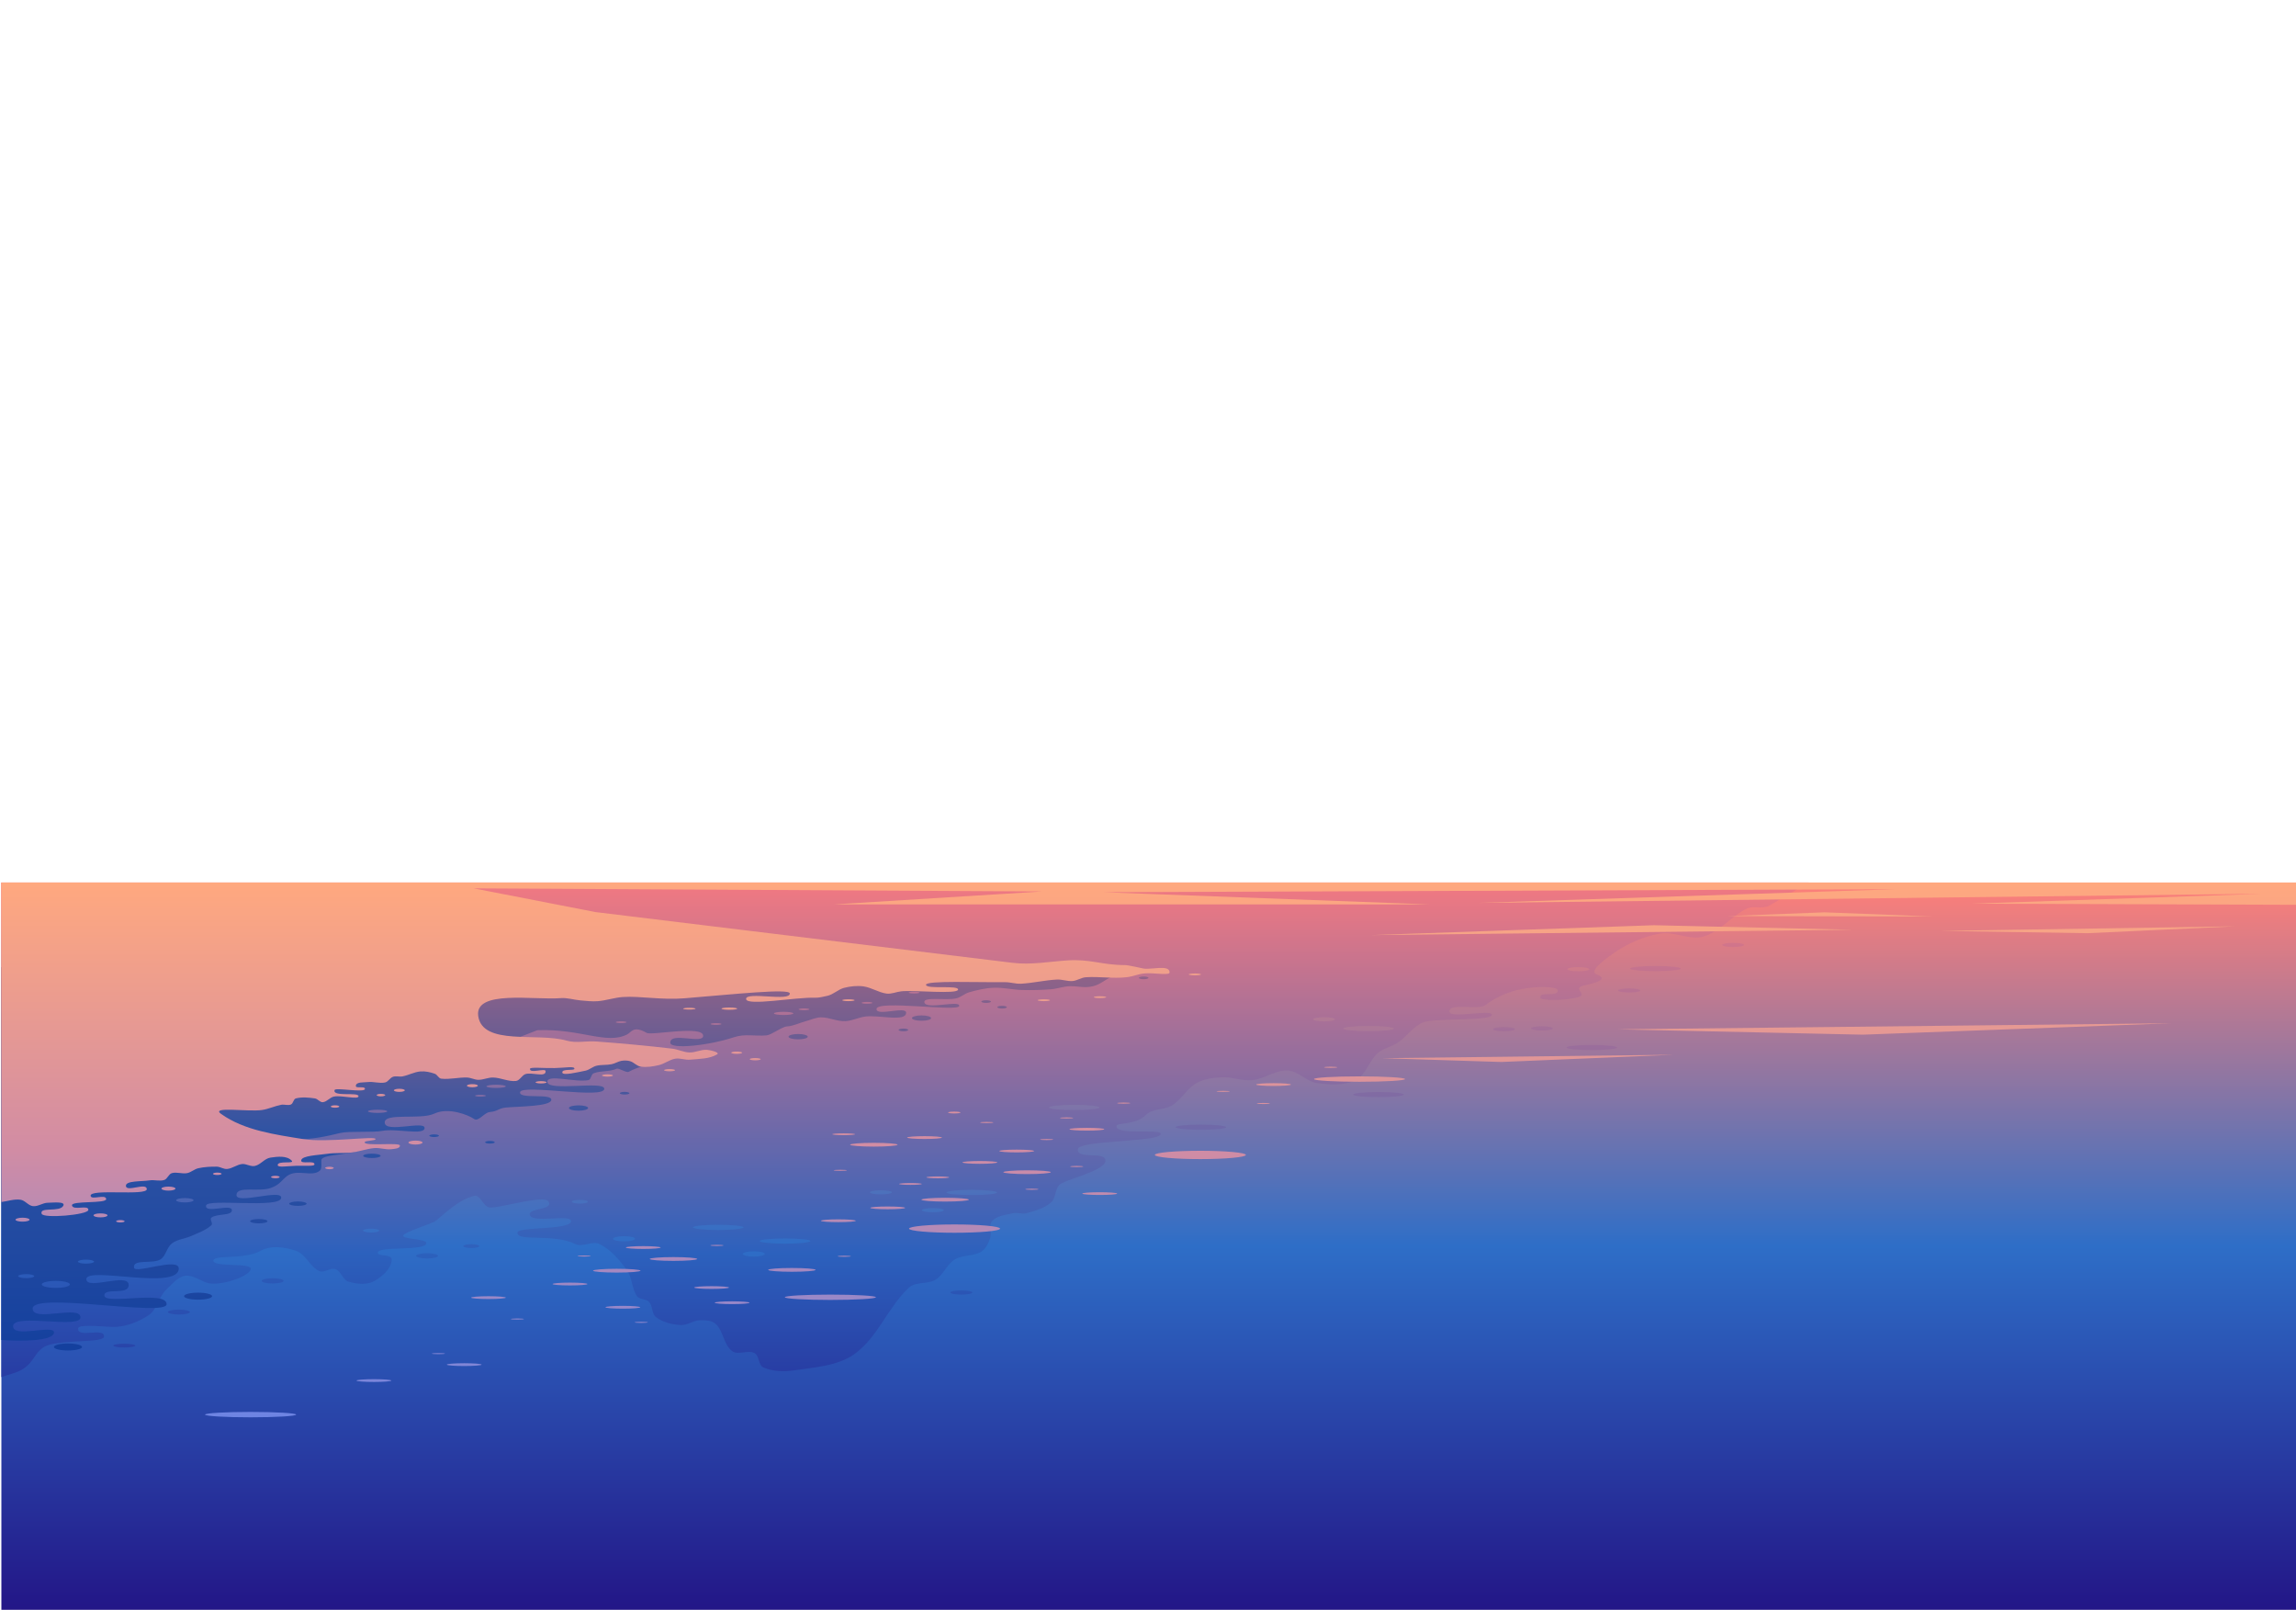 <?xml version="1.0" encoding="UTF-8"?>
<svg id="Layer_2" data-name="Layer 2" xmlns="http://www.w3.org/2000/svg" xmlns:xlink="http://www.w3.org/1999/xlink" viewBox="0 0 4202.52 2946.51">
  <defs>
    <style>
      .cls-1 {
        fill: url(#linear-gradient-4);
      }

      .cls-1, .cls-2, .cls-3 {
        fill-rule: evenodd;
      }

      .cls-2 {
        fill: url(#linear-gradient-2);
      }

      .cls-4 {
        fill: none;
      }

      .cls-5 {
        fill: url(#linear-gradient);
      }

      .cls-3 {
        fill: url(#linear-gradient-3);
      }
    </style>
    <linearGradient id="linear-gradient" x1="2102.52" y1="2946.51" x2="2102.52" y2="1615.32" gradientUnits="userSpaceOnUse">
      <stop offset="0" stop-color="#231687"/>
      <stop offset=".5" stop-color="#2e6ec7"/>
      <stop offset="1" stop-color="#ff7f78"/>
    </linearGradient>
    <linearGradient id="linear-gradient-2" x1="1656.59" y1="2520.52" x2="1656.59" y2="1615.32" gradientUnits="userSpaceOnUse">
      <stop offset="0" stop-color="#283ca3"/>
      <stop offset=".25" stop-color="#2c61bd"/>
      <stop offset="1" stop-color="#f27981"/>
    </linearGradient>
    <linearGradient id="linear-gradient-3" x1="1052.31" y1="2471.8" x2="1052.31" y2="1762.53" gradientUnits="userSpaceOnUse">
      <stop offset="0" stop-color="#14409e"/>
      <stop offset=".56" stop-color="#2e53a4"/>
      <stop offset="1" stop-color="#996485"/>
    </linearGradient>
    <linearGradient id="linear-gradient-4" x1="2102.52" y1="2594.13" x2="2102.52" y2="1615.32" gradientUnits="userSpaceOnUse">
      <stop offset="0" stop-color="#6d84e3"/>
      <stop offset=".5" stop-color="#d18ca4"/>
      <stop offset="1" stop-color="#ffa87f"/>
    </linearGradient>
  </defs>
  <g id="Layer_1-2" data-name="Layer 1">
    <g id="LAKE_Group_" data-name="LAKE &amp;lt;Group&amp;gt;">
      <rect class="cls-5" x="2.52" y="1615.32" width="4200" height="1331.19"/>
      <path class="cls-2" d="m3310.65,1615.32H2.52v905.2c13.65-5.25,29.3-7.46,41.06-15.86,19.95-14.07,18.8-27.3,36.54-38.95,22.89-15.12,108.68-6.72,110.14-19,2.31-18.38-50.19,3.89-47.14-15.75,1.36-8.5,55.97-1.36,69.19-2.31,21.42-1.47,41.27-9.56,59.11-21,16.59-10.71,19.01-34.34,33.28-47.67,11.76-10.82,23.62-26.77,39.9-24.99,15.54,1.68,28.03,13.44,41.58,14.39,27.3,1.99,71.72-14.7,72.87-26.88,1.05-11.66-68.04-2.94-68.46-14.8-.31-11.97,55.86-1.37,86.41-18.27,18.8-10.5,44.52-7.04,64.78,0,18.06,6.19,25.31,28.98,42.63,37.06,8.93,4.1,20.27-6.93,29.61-3.57,10.6,3.89,13.23,19.74,24.05,22.99,15.43,4.41,34.65,6.41,48.19-1.78,14.07-8.61,29.4-21.21,30.66-37.69.94-12.08-24.36-5.98-25.41-13.23-1.99-13.44,90.93-2.31,88.72-18.38-1.05-7.66-45.26-6.61-42.21-13.55,3.05-6.82,53.34-21.73,59.33-26.56,21.63-17.64,42.94-38.95,70.45-45.88,11.44-2.94,16.06,18.9,27.72,21.1,15.33,2.94,100.38-24.15,108.47-10.81,9.56,15.75-34.65,11.76-34.33,23.2.42,18.8,77.59-1.89,75.49,13.34-2.31,15.85-96.07,9.56-97.86,19.85-3.15,18.06,66.05,1.47,105.63,21.52,13.23,6.62,31.4-6.61,44.52,0,20.79,10.5,36.64,29.09,49.98,47.67,10.08,13.97,8.72,33.5,18.48,47.67,4.62,6.51,16.91,4.62,22.26,10.61,7.03,7.77,4.41,21.94,13.02,28.14,12.28,9.14,28.87,13.13,44.41,14.17,12.07.84,23.1-8.5,35.18-8.82,10.18-.31,22.47.21,29.61,7.04,14.07,13.44,14.07,37.7,29.72,49.46,10.6,7.98,28.77-2.73,40.74,3.47,9.45,4.93,6.82,22.15,16.59,26.46,16.91,7.45,37.17,8.08,55.55,5.35,38.11-5.67,80.43-7.98,111.19-30.03,43.15-31.08,61.01-85.99,99.96-121.8,12.18-11.03,34.02-5.46,48.19-14.07,14.7-9.03,20.48-28.03,35.18-37.07,14.18-8.72,33.92-5.56,48.2-14.07,8.71-5.25,13.33-15.54,16.59-24.78,3.68-10.08-3.68-23.73,3.78-31.71,9.14-9.98,25.41-11.13,38.85-14.17,7.88-1.68,16.38,2.2,24.05,0,15.65-4.41,32.45-8.92,44.52-19.43,9.03-7.77,7.35-22.57,14.8-31.71,8.4-10.18,83.37-25.62,84.95-44.2,1.68-19.64-51.45-1.68-50.5-21.53.94-17.43,152.67-12.7,151.93-28.45-.53-9.87-82.01,3.36-80.96-13.97.53-7.45,34.23-.95,53.87-20.68,11.97-11.97,33.81-8.61,48.09-17.64,17.22-10.81,26.88-30.66,44.52-40.64,13.65-7.66,30.45-9.77,46.31-10.5,18.58-1.05,37.06,7.14,55.54,5.25,22.37-2.31,42.32-18.69,64.79-17.64,19.64.84,34.33,20.16,53.76,22.89,23.21,3.36,49.46,5.04,70.35-5.25,19.53-9.66,24.68-35.18,40.74-49.46,10.29-9.13,25.62-11.55,37.06-19.32,16.38-11.13,27.72-29.61,46.31-37.07,19.42-7.87,124.74-1.89,125.79-13.75,1.05-10.82-76.86,7.24-77.8-5.57-1.26-18.17,52.5-1.36,66.99-12.92,11.45-9.24,34.23-21.94,60.58-27.72,33.08-7.14,69.3-5.57,70.46.94,2.31,14.28-35.59.63-31.5,14.49,1.37,4.83,49.67,5.46,72.03-2.62,12.07-4.31-12.5-15.02,6.09-19.95,9.66-2.62,52.81-10.08,24.78-20.58-16.49-6.19,20.48-31.71,34.44-41.16,24.15-16.38,52.39-28.45,81.48-33.6,26.25-4.52,54.18,12.7,79.69,5.35,30.66-8.82,50.93-37.69,79.59-51.24,12.28-5.78,29.08,1.57,40.74-5.25l72.24-42.31Zm-887.04,246.43c11.13,0,20.06,1.78,20.06,3.89s-8.93,3.78-20.06,3.78-20.16-1.68-20.16-3.78,9.03-3.89,20.16-3.89h0Zm465.26-91.66c11.13,0,20.16,1.78,20.16,3.88s-9.03,3.78-20.16,3.78-20.06-1.68-20.06-3.78,9.03-3.88,20.06-3.88h0Zm-383.78,107.73c25.52,0,46.31,2.1,46.31,4.73s-20.79,4.83-46.31,4.83-46.3-2.2-46.3-4.83,20.79-4.73,46.3-4.73h0Zm408.34,34.65c25.62,0,46.31,2.21,46.31,4.83s-20.68,4.72-46.31,4.72-46.2-2.1-46.2-4.72,20.68-4.83,46.2-4.83h0Zm-390.28,86.21c25.51,0,46.3,2.1,46.3,4.72s-20.79,4.72-46.3,4.72-46.31-2.1-46.31-4.72,20.79-4.72,46.31-4.72h0Zm299.04-120.22c11.13,0,20.16,1.68,20.16,3.88s-9.03,3.78-20.16,3.78-20.06-1.68-20.06-3.78c0-2.2,9.03-3.88,20.06-3.88h0Zm208.01-110.46c25.51,0,46.2,2.21,46.2,4.83s-20.68,4.73-46.2,4.73-46.31-2.1-46.31-4.73,20.68-4.83,46.31-4.83h0Zm142.06-42.31c11.13,0,20.16,1.68,20.16,3.78s-9.03,3.88-20.16,3.88-20.16-1.79-20.16-3.88,9.03-3.78,20.16-3.78h0Zm-974.19,332.64c25.62,0,46.31,2.21,46.31,4.83s-20.69,4.73-46.31,4.73-46.2-2.1-46.2-4.73,20.69-4.83,46.2-4.83h0Zm-438.48,303.56c11.13,0,20.16,1.68,20.16,3.78s-9.03,3.89-20.16,3.89-20.16-1.78-20.16-3.89,9.03-3.78,20.16-3.78h0Zm993.19-482.06c11.13,0,20.16,1.78,20.16,3.89s-9.03,3.78-20.16,3.78-20.16-1.68-20.16-3.78,9.03-3.89,20.16-3.89h0Zm229.22-70.77c11.13,0,20.16,1.68,20.16,3.78s-9.03,3.78-20.16,3.78-20.16-1.68-20.16-3.78,9.03-3.78,20.16-3.78h0Zm-2302.65,439.74c8.09,0,14.7,1.58,14.7,3.47,0,2-6.61,3.57-14.7,3.57s-14.7-1.57-14.7-3.57c0-1.89,6.61-3.47,14.7-3.47h0Zm1286.78-226.59c25.62,0,46.31,2.2,46.31,4.83s-20.69,4.72-46.31,4.72-46.31-2.1-46.31-4.72,20.79-4.83,46.31-4.83h0Zm-353.75,156.35c11.13,0,20.16,1.68,20.16,3.78s-9.03,3.78-20.16,3.78-20.16-1.68-20.16-3.78,9.03-3.78,20.16-3.78h0Zm95.13,32.65c11.13,0,20.16,1.68,20.16,3.78s-9.03,3.78-20.16,3.78-20.16-1.68-20.16-3.78,9.03-3.78,20.16-3.78h0Zm-327.81,79.17c11.13,0,20.16,2.1,20.16,4.72s-9.03,4.83-20.16,4.83-20.16-2.2-20.16-4.83,9.03-4.72,20.16-4.72h0Zm398.89-112.56c25.62,0,46.31,2.1,46.31,4.83s-20.69,4.73-46.31,4.73-46.2-2.1-46.2-4.73,20.68-4.83,46.2-4.83h0Zm-341.67,88.93c25.52,0,46.31,2.1,46.31,4.73s-20.79,4.83-46.31,4.83-46.3-2.2-46.3-4.83,20.68-4.73,46.3-4.73h0Zm-122.22-24.99c25.52,0,46.2,2.1,46.2,4.72s-20.69,4.83-46.2,4.83-46.3-2.2-46.3-4.83,20.69-4.72,46.3-4.72h0Zm-172.51,20.79c11.13,0,20.16,2.1,20.16,4.83s-9.03,4.72-20.16,4.72-20.16-2.1-20.16-4.72,9.03-4.83,20.16-4.83h0Zm-80.85-66.47c8.09,0,14.7,1.47,14.7,3.47,0,1.89-6.62,3.47-14.7,3.47s-14.7-1.57-14.7-3.47c0-1.99,6.62-3.47,14.7-3.47h0Zm-562.27,143.54c11.13,0,20.06,2.2,20.06,4.83s-8.93,4.73-20.06,4.73-20.16-2.1-20.16-4.73,9.03-4.83,20.16-4.83h0Zm-171.57,57.33c11.13,0,20.16,1.99,20.16,4.51s-9.03,4.52-20.16,4.52-20.16-2-20.16-4.52,9.03-4.51,20.16-4.51h0Zm-100.07,62.48c11.13,0,20.16,1.57,20.16,3.46,0,2-9.03,3.47-20.16,3.47s-20.06-1.47-20.06-3.47c0-1.89,8.93-3.46,20.06-3.46h0Zm554.3-165.59c11.13,0,20.16,2.1,20.16,4.72s-9.03,4.83-20.16,4.83-20.16-2.2-20.16-4.83,9.03-4.72,20.16-4.72h0Zm80.95-16.59c8.09,0,14.7,1.58,14.7,3.57,0,1.89-6.61,3.47-14.7,3.47s-14.7-1.57-14.7-3.47c0-1.99,6.61-3.57,14.7-3.57h0Z"/>
      <path class="cls-3" d="m671.16,2099.9c-21.95,15.33-81.06,11.44-82.85,23.1-.63,4.51,1.36,15.75-2.52,19.32-14.28,13.02-41.58-3.47-59.95,9.87-10.18,7.46-13.12,16.17-30.55,22.26-22.05,7.66-61.53-4.31-62.48,12.5-1.15,18.48,83.48-11.76,81.9,5.57-1.89,19.95-135.14.74-137.55,13.86-2.84,15.75,46.41-3.78,47.25,8.3.84,11.24-26.78,5.98-37.49,13.97-3.68,2.73,3.36,10.71,0,13.86-10.08,9.24-23.73,13.76-36.12,19.42-11.76,5.46-25.83,6.09-36.12,13.86-9.56,7.25-10.81,22.78-20.79,29.19-14.39,9.14-51.35-1.47-48.61,15.33,1.78,11.86,81.9-19.74,81.9,1.37-.1,40.95-168.94-4.41-169.15,19.42-.11,21.42,78.22-13.13,77.49,11.13-.52,19.64-45.99,3.36-44.41,19.42,1.57,16.8,113.3-10.71,113.82,15.33.53,23.94-245.28-22.89-245.17,8.09,0,25.93,87.99-7.77,87.46,16.38-.42,21-121.06-7.66-123.27,15.23-2.2,23.62,76.23-3.57,74.86,12.49-1.47,16.17-64.68,15.96-96.28,13.44v-682.39c568.68-.42,1137.57-16.17,1705.93-1.26l355.53,9.34c-39.9,8.19-42.1,21.42-63.42,26.78-15.33,3.89-26.25-.21-42,0-11.76.21-23.1,4.62-34.76,5.56-17.53,1.37-35.18,1.89-52.81,1.37-17.64-.42-35.18-4.93-52.71-4.09-15.12.63-30.03,4.2-44.52,8.3-8.3,2.41-15.12,9.24-23.62,11.13-19.11,4.2-59.64-3.46-58.27,6.93,1.78,14.91,65.31-4.62,63.84,6.93-1.47,11.23-150.88-11.45-151.41,5.56-.42,14.18,54.39-5.98,54.18,6.93-.21,17.33-50.19,3.57-74.97,6.93-12.5,1.79-23.52,7.67-36.12,8.4-15.01.74-29.5-6.93-44.41-6.93-9.55,0-18.59,4.41-27.82,6.93-11.65,3.04-22.78,8.92-34.76,9.66-9.45.63-28.03,15.54-37.48,16.38-21.74,1.89-39.06-3.47-59.74,3.47-45.78,15.22-115.92,22.47-116.34,10.08-.63-20.79,60.27,3.36,60.16-12.81-.21-19.63-94.29-.21-103.22-5.25-24.57-14.07-27.82-1.36-35.81,2.73-37.48,19.32-84.94-10.81-164.53-7.67l-69.3,26.99,85.26,3.25,238.56,14.28c-15.86,13.02-37.8,9.45-58.07,19.11-10.29,4.93-19.22,6.83-29.09,12.5-4.41,2.42-18.06-7.66-22.57-5.57-12.81,5.99-28.56,3.05-41.68,8.3-4.94,1.99-4.52,11.55-9.77,12.5-24.57,4.52-74.44-11.34-74.97,2.83-.73,18.69,102.16-1.99,104.16,12.5,2.94,20.68-152.36-9.03-154.14,6.93-1.58,13.33,59.32.94,57.22,14.28-1.89,11.76-60.38,11.55-82.32,13.55-14.39,1.26-15.64,7.14-30.14,8.29-10.6.84-20.58,18.58-29.19,12.49-9.35-6.61-46.31-21.94-72.56-9.55-25.41,11.97-91.77-2.42-90.72,16.59,1.05,19.32,72.66-3.99,72.98,9.45.31,14.7-52.29.31-77.81,5.56-15.85,3.26-60.69,0-76.34,3.78-26.35,6.51-53.55,12.28-80.64,11.13-47.25-2.1-93.14-24.25-140.28-20.79-73.6,5.25-146.47,16.69-219.34,29.3l291.69-7.77,196.77,14.39Zm208.21-96.08c5.57,0,9.98.74,9.98,1.68s-4.41,1.68-9.98,1.68-9.87-.73-9.87-1.68,4.41-1.68,9.87-1.68h0Zm793.7-188.68c5.46,0,9.97.74,9.97,1.68,0,.84-4.51,1.57-9.97,1.57s-9.87-.73-9.87-1.57c0-.94,4.41-1.68,9.87-1.68h0Zm-201.39,30.56c5.46,0,9.87.73,9.87,1.68,0,.84-4.41,1.58-9.87,1.58s-9.87-.73-9.87-1.58c0-.95,4.41-1.68,9.87-1.68h0Zm115.29-11.86c5.46,0,9.87.73,9.87,1.68s-4.41,1.68-9.87,1.68-9.87-.73-9.87-1.68,4.41-1.68,9.87-1.68h0Zm-450.03,35.49c5.46,0,9.87.74,9.87,1.57,0,.94-4.41,1.68-9.87,1.68s-9.87-.74-9.87-1.68c0-.84,4.41-1.57,9.87-1.57h0Zm173.67,3.26c5.46,0,9.87.73,9.87,1.68s-4.41,1.68-9.87,1.68-9.98-.74-9.98-1.68,4.41-1.68,9.98-1.68h0Zm123.69-20.69c9.77,0,17.74,1.36,17.74,2.94,0,1.68-7.98,2.94-17.74,2.94s-17.74-1.26-17.74-2.94c0-1.58,7.98-2.94,17.74-2.94h0Zm-743.19,179.23c9.76,0,17.74,1.26,17.74,2.94,0,1.58-7.98,2.94-17.74,2.94s-17.64-1.36-17.64-2.94c0-1.68,7.88-2.94,17.64-2.94h0Zm216.93-45.78c9.76,0,17.74,1.37,17.74,2.94,0,1.68-7.98,2.94-17.74,2.94s-17.64-1.26-17.64-2.94c0-1.57,7.88-2.94,17.64-2.94h0Zm-11.34,102.9c4.83,0,8.82,1.05,8.82,2.42s-3.99,2.41-8.82,2.41-8.72-1.05-8.72-2.41,3.89-2.42,8.72-2.42h0Zm-102.06-11.97c4.83,0,8.72,1.05,8.72,2.41s-3.89,2.42-8.72,2.42-8.82-1.05-8.82-2.42,3.99-2.41,8.82-2.41h0Zm264.28-53.13c9.77,0,17.54,2.2,17.54,4.83s-7.77,4.93-17.54,4.93-17.53-2.2-17.53-4.93,7.88-4.83,17.53-4.83h0Zm84.32-24.68c4.83,0,8.82,1.16,8.82,2.42,0,1.36-3.99,2.42-8.82,2.42s-8.71-1.05-8.71-2.42c0-1.26,3.88-2.42,8.71-2.42h0Zm950.14-211.15c4.83,0,8.71,1.15,8.71,2.41,0,1.36-3.88,2.52-8.71,2.52s-8.82-1.16-8.82-2.52c0-1.26,3.99-2.41,8.82-2.41h0Zm-439.74,95.34c4.83,0,8.72,1.16,8.72,2.41,0,1.37-3.89,2.42-8.72,2.42s-8.82-1.05-8.82-2.42c0-1.26,3.89-2.41,8.82-2.41h0Zm180.49-41.68c4.94,0,8.82,1.16,8.82,2.41,0,1.37-3.89,2.52-8.82,2.52s-8.71-1.15-8.71-2.52c0-1.26,3.88-2.41,8.71-2.41h0Zm-29.09-10.18c4.83,0,8.72,1.05,8.72,2.41s-3.89,2.42-8.72,2.42-8.82-1.05-8.82-2.42,3.99-2.41,8.82-2.41h0Zm-118.34,27.72c9.66,0,17.54,2.2,17.54,4.93s-7.88,4.83-17.54,4.83-17.53-2.21-17.53-4.83,7.88-4.93,17.53-4.93h0Zm-225.85,34.02c9.77,0,17.64,2.2,17.64,4.93s-7.88,4.83-17.64,4.83-17.54-2.2-17.54-4.83,7.88-4.93,17.54-4.93h0Zm-780.15,219.03c8.82,0,15.96,1.79,15.96,3.99s-7.14,3.99-15.96,3.99-15.96-1.78-15.96-3.99,7.14-3.99,15.96-3.99h0Zm-135.45,87.47c8.82,0,15.96,1.89,15.96,4.1s-7.14,3.99-15.96,3.99-15.96-1.78-15.96-3.99,7.14-4.1,15.96-4.1h0Zm-71.51,32.13c8.82,0,15.96,1.79,15.96,3.99s-7.14,3.99-15.96,3.99-15.96-1.78-15.96-3.99,7.14-3.99,15.96-3.99h0Zm-111.09,134.82c14.18,0,25.62,2.84,25.62,6.4s-11.45,6.41-25.62,6.41-25.72-2.84-25.72-6.41,11.44-6.4,25.72-6.4h0Zm-238.24,93.03c14.18,0,25.73,2.83,25.73,6.4s-11.55,6.4-25.73,6.4-25.72-2.83-25.72-6.4,11.55-6.4,25.72-6.4h0Zm213.89-266.18c8.82,0,15.96,1.78,15.96,3.99s-7.14,3.99-15.96,3.99-15.96-1.78-15.96-3.99,7.14-3.99,15.96-3.99h0Zm-180.91,112.67c8.09,0,14.7,1.68,14.7,3.67s-6.61,3.68-14.7,3.68-14.7-1.68-14.7-3.68,6.61-3.67,14.7-3.67h0Zm-109.41,26.56c8.19,0,14.7,1.68,14.7,3.67s-6.51,3.67-14.7,3.67-14.7-1.68-14.7-3.67,6.61-3.67,14.7-3.67h0Zm54.18,12.39c14.17,0,25.72,2.84,25.72,6.41s-11.55,6.4-25.72,6.4-25.73-2.84-25.73-6.4,11.55-6.41,25.73-6.41h0Z"/>
      <path class="cls-1" d="m4202.52,1615.32H2.52v584.74c11.65-1.47,23.2-5.77,34.86-4.2,8.51,1.16,14.39,10.82,22.89,11.76,9.24,1.05,17.85-6.09,27.09-6.19,9.66-.1,33.18-2.94,28.45,5.57-6.72,12.28-44.1,1.26-39.59,14.59,3.26,9.14,84.63,1.99,85.47-6.93.94-10.39-27.93,1.78-29.93-8.4-1.68-9.03,63.63-2.73,62.58-11.76-1.15-9.66-26.88,2.62-28.45-5.57-2.84-13.97,103.22.63,102.8-12.49-.53-12.92-36.96,5.98-38.22-5.57-1.15-10.18,28.45-8.09,43.05-10.39,8.93-1.47,18.48,1.99,27.09-.74,5.88-1.89,7.88-10.71,13.86-12.5,8.93-2.63,18.69,1.68,27.82,0,7.45-1.37,13.44-7.45,20.79-9.03,11.13-2.41,22.68-3.04,34.02-2.83,6.4.21,12.39,4.93,18.8,4.2,9.45-.94,17.64-7.98,27.09-9.03,7.88-.84,15.85,5.25,23.62,3.47,10.5-2.31,17.74-13.75,28.45-15.23,12.91-1.89,29.82-3.99,38.85,5.57,6.2,6.51-26.25-.74-25.62,8.29.32,4.62,16.91,1.68,33.28,1.16,17.01-.52,33.81,1.26,34.02-2.52.52-8.51-25.83.63-24.26-7.66,1.57-8.61,31.19-9.35,47.14-11.76,15.02-2.31,30.35-.63,45.47-2.42,13.97-1.68,27.41-6.93,41.37-8.09,10.18-.84,20.47,3.15,30.55,2.1,5.78-.63,16.9-1.15,16.07-6.93-1.05-5.98-65.73,1.89-64.47-5.88.52-3.47,20.37-2.52,19.95-5.88-.73-6.19-89.04,7.14-132.61.11-51.66-8.4-107.41-15.75-150.05-45.99-20.48-14.49,50.09-3.47,74.86-7.25,11.97-1.78,23.2-7.24,35.18-9.56,5.77-1.05,12.28,1.79,17.74-.53,4.41-1.99,4.41-9.97,9.03-11.13,11.24-2.84,23.31-1.68,34.76,0,5.36.74,9.24,7.45,14.6,6.93,7.66-.73,13.12-9.14,20.79-10.39,14.6-2.52,45.05,6.4,44.52-.74-.73-7.88-48.09,1.89-43.78-11.13,1.68-5.15,55.44,5.67,55.55-2.1.11-5.78-16.9,0-16.69-5.46.31-7.77,14.49-6.09,22.26-7.03,10.29-1.16,21,2.94,31.29.74,5.77-1.26,8.93-8.51,14.49-10.4,5.56-1.89,11.76.42,17.43-.73,11.02-2.1,21.42-8.09,32.65-9.03,8.82-.74,17.95,1.26,26.35,4.2,4.73,1.57,6.93,8.4,11.76,9.03,15.75,1.79,31.5-2.62,47.25-2.1,7.14.21,13.76,4.2,20.9,4.2,9.14,0,17.95-4.51,27.09-4.2,13.96.42,27.72,7.77,41.68,6.3,7.03-.84,10.61-10.29,17.32-12.6,11.76-3.89,37.91,6.83,36.86-5.46-.63-5.99-29.61,5.35-28.56-4.2.42-3.57,23.73-.95,45.05-1.37,19.43-.31,37.06-4.09,36.23,1.37-.63,3.99-23.2-.74-22.15,6.93.73,6.09,28.45-.73,42.32-3.47,7.24-1.47,13.02-7.25,20.16-9.03,9.03-2.2,18.59-.95,27.72-2.83,6.3-1.16,11.86-5.15,18.06-6.2,5.35-.84,10.92-.84,16.06.74,6.82,1.99,12.07,8.93,19.21,9.87,11.02,1.58,22.36-.21,33.18-2.73,10.5-2.41,19.43-9.97,29.93-11.76,9.03-1.57,18.27,2.73,27.41,1.79,16.59-1.68,34.86-1.16,49.24-9.66,5.88-3.57-11.86-7.87-18.69-8.4-10.81-.73-21.21,5.25-32.02,4.83-10.61-.32-20.58-5.67-31.19-6.93-46.2-5.46-92.51-9.66-138.91-13.12-18.16-1.47-37.06,3.47-54.49-1.58-53.55-15.43-154.03,9.98-161.91-45.15-6.82-48.3,102.16-28.77,150.78-32.65,12.28-1.05,24.46,3.15,36.75,4.2,10.39.84,20.89,2.21,31.29,1.37,15.65-1.26,30.87-6.72,46.52-7.67,31.08-2,70.77,5.78,111.83,2.41,93.34-7.66,191.94-18.27,193.09-9.03,1.89,15.75-81.06-4.1-79.9,10.39,1.16,13.23,91.35-3.78,126.1-2.42,7.03.32,15.65-1.99,22.57-3.47,11.03-2.41,19.64-11.66,30.56-14.6,11.44-2.94,23.62-4.3,35.38-2.73,14.7,2,27.72,11.24,42.42,13.23,9.03,1.16,17.95-3.26,27.09-4.2,23.52-2.52,103.11,5.98,103.85-3.15.63-8.71-57.75,0-58.7-8.71-1.05-8.3,96.28-4.2,144.48-4.83,9.77-.1,19.32,3.25,29.09,2.84,22.16-1.16,43.89-6.51,66.05-7.67,9.45-.52,18.9,3.47,28.45,2.73,8.4-.63,15.86-6.3,24.26-6.93,24.78-1.68,49.77,2.73,74.34,0,15.12-1.68,22.99-7.04,38.22-7.24,17.64-.42,41.16,4.2,40.95-1.79-.42-14.7-33.39-4.31-47.88-6.93-6.83-1.26-27.09-6.2-34.02-6.3-43.36-.21-62.9-11.44-105.94-8.5-32.97,2.2-66.15,8.4-99.02,4.41l-763.88-92.93-223.23-43.47,1040.65,5.77-380.62,23.63h1089.06l-595.98-22.26,1450.26-5.56-765.45,25.09,1435.66-16.69-530.67,18.06,592.83,2.1v-40.74ZM458.64,2584.26c46.1,0,83.37,2.2,83.37,4.93s-37.27,4.93-83.37,4.93-83.37-2.2-83.37-4.93,37.38-4.93,83.37-4.93h0Zm1061.24-214.73c45.99,0,83.37,2.1,83.37,4.83s-37.38,4.93-83.37,4.93-83.37-2.21-83.37-4.93,37.27-4.83,83.37-4.83h0Zm968.52-399.42c45.99,0,83.37,2.2,83.37,4.93s-37.38,4.94-83.37,4.94-83.37-2.2-83.37-4.94,37.38-4.93,83.37-4.93h0Zm-741.3,271.01c46.1,0,83.37,3.36,83.37,7.66s-37.27,7.56-83.37,7.56-83.27-3.36-83.27-7.56,37.28-7.66,83.27-7.66h0Zm450.03-134.82c45.99,0,83.27,3.36,83.27,7.56s-37.27,7.66-83.27,7.66-83.37-3.36-83.37-7.66,37.27-7.56,83.37-7.56h0Zm866.78-175.77l-534.14,6.3,218.09,6.93,316.05-13.23Zm911.19-57.65l-1013.98,11.13,448.66,9.76,565.32-20.9Zm-3290.7,651.42c17.53,0,31.92,1.16,31.92,2.63,0,1.37-14.39,2.52-31.92,2.52s-31.92-1.15-31.92-2.52c0-1.47,14.28-2.63,31.92-2.63h0Zm165.27-29.19c17.64,0,31.92,1.16,31.92,2.63,0,1.36-14.28,2.52-31.92,2.52s-31.92-1.15-31.92-2.52c0-1.47,14.28-2.63,31.92-2.63h0Zm-47.15-18.48c6.61,0,12.07.42,12.07.94s-5.46.95-12.07.95-12.18-.42-12.18-.95,5.46-.94,12.18-.94h0Zm144.38-63.42c6.72,0,12.18.52,12.18,1.05s-5.46.94-12.18.94-12.07-.42-12.07-.94,5.46-1.05,12.07-1.05h0Zm365.4-134.72c6.72,0,12.07.42,12.07.94,0,.63-5.36,1.05-12.07,1.05s-12.18-.42-12.18-1.05c0-.52,5.46-.94,12.18-.94h0Zm-243.08,19.43c6.61,0,12.08.52,12.08,1.05s-5.46.94-12.08.94-12.18-.42-12.18-.94,5.46-1.05,12.18-1.05h0Zm-175.14,74.55c17.53,0,31.81,1.16,31.81,2.63,0,1.36-14.28,2.52-31.81,2.52s-31.92-1.16-31.92-2.52c0-1.47,14.28-2.63,31.92-2.63h0Zm283.29-91.67c17.64,0,31.92,1.16,31.92,2.52,0,1.47-14.28,2.63-31.92,2.63s-31.92-1.16-31.92-2.63c0-1.36,14.28-2.52,31.92-2.52h0Zm55.34,20.06c23.94,0,43.36,1.57,43.36,3.47s-19.43,3.47-43.36,3.47-43.47-1.57-43.47-3.47,19.43-3.47,43.47-3.47h0Zm-103.85,21.42c24.05,0,43.47,1.58,43.47,3.46s-19.43,3.47-43.47,3.47-43.36-1.57-43.36-3.47,19.43-3.46,43.36-3.46h0Zm-85.57,25.3c17.53,0,31.92,1.16,31.92,2.63,0,1.37-14.38,2.52-31.92,2.52s-31.92-1.15-31.92-2.52c0-1.47,14.28-2.63,31.92-2.63h0Zm130.41,71.82c6.72,0,12.18.42,12.18.94s-5.46.95-12.18.95-12.18-.42-12.18-.95,5.46-.94,12.18-.94h0Zm-33.7-29.29c17.53,0,31.92,1.16,31.92,2.63,0,1.36-14.39,2.52-31.92,2.52s-31.92-1.16-31.92-2.52c0-1.47,14.28-2.63,31.92-2.63h0Zm200.02-8.3c17.53,0,31.92,1.16,31.92,2.52,0,1.47-14.38,2.63-31.92,2.63s-31.92-1.16-31.92-2.63c0-1.36,14.28-2.52,31.92-2.52h0Zm-37.59-27.72c17.64,0,31.92,1.05,31.92,2.52,0,1.37-14.28,2.52-31.92,2.52s-31.92-1.15-31.92-2.52c0-1.47,14.39-2.52,31.92-2.52h0Zm147-33.28c23.94,0,43.37,1.47,43.37,3.46,0,1.89-19.43,3.47-43.37,3.47s-43.36-1.57-43.36-3.47c0-1.99,19.43-3.46,43.36-3.46h0Zm95.87-22.47c6.72,0,12.18.53,12.18,1.05s-5.46.95-12.18.95-12.18-.42-12.18-.95,5.46-1.05,12.18-1.05h0Zm890.4-345.87c6.72,0,12.08.53,12.08,1.05s-5.35.94-12.08.94-12.18-.42-12.18-.94,5.46-1.05,12.18-1.05h0Zm-104.68,30.03c17.64,0,31.92,1.16,31.92,2.63,0,1.36-14.28,2.52-31.92,2.52s-31.92-1.15-31.92-2.52c0-1.47,14.28-2.63,31.92-2.63h0Zm-92.19,14.07c6.61,0,12.07.42,12.07.95s-5.46.94-12.07.94-12.18-.42-12.18-.94,5.46-.95,12.18-.95h0Zm73.6,22.16c6.72,0,12.08.52,12.08,1.05s-5.36.94-12.08.94-12.18-.42-12.18-.94,5.46-1.05,12.18-1.05h0Zm-423.67,156.97c6.72,0,12.07.42,12.07,1.05,0,.53-5.35.94-12.07.94s-12.18-.42-12.18-.94c0-.63,5.46-1.05,12.18-1.05h0Zm81.9-41.68c6.72,0,12.18.52,12.18,1.05s-5.46.94-12.18.94-12.07-.42-12.07-.94,5.36-1.05,12.07-1.05h0Zm-90.72,7.98c23.94,0,43.37,1.57,43.37,3.46s-19.42,3.47-43.37,3.47-43.47-1.58-43.47-3.47,19.53-3.46,43.47-3.46h0Zm132.93,40.11c17.64,0,31.92,1.16,31.92,2.52,0,1.47-14.28,2.52-31.92,2.52s-31.92-1.05-31.92-2.52c0-1.36,14.28-2.52,31.92-2.52h0Zm-478.38,49.67c17.64,0,31.92,1.16,31.92,2.63,0,1.36-14.28,2.52-31.92,2.52s-31.92-1.15-31.92-2.52c0-1.47,14.28-2.63,31.92-2.63h0Zm90.3-23.52c17.53,0,31.92,1.05,31.92,2.52,0,1.37-14.39,2.52-31.92,2.52s-31.92-1.15-31.92-2.52c0-1.47,14.28-2.52,31.92-2.52h0Zm105.21-15.96c23.94,0,43.36,1.57,43.36,3.47,0,1.99-19.43,3.47-43.36,3.47s-43.47-1.47-43.47-3.47c0-1.89,19.43-3.47,43.47-3.47h0Zm-192.05-51.24c6.72,0,12.18.42,12.18.95s-5.46.94-12.18.94-12.07-.42-12.07-.94,5.35-.95,12.07-.95h0Zm268.17-87.57c6.72,0,12.07.42,12.07.95,0,.63-5.35,1.05-12.07,1.05s-12.18-.42-12.18-1.05c0-.53,5.46-.95,12.18-.95h0Zm250.63-35.38c6.72,0,12.18.42,12.18.94s-5.46.94-12.18.94-12.07-.42-12.07-.94,5.46-.94,12.07-.94h0Zm-140.91,66.67c6.72,0,12.07.42,12.07.94s-5.36.95-12.07.95-12.18-.42-12.18-.95,5.46-.94,12.18-.94h0Zm73.5-20.47c17.64,0,31.92,1.15,31.92,2.52s-14.28,2.52-31.92,2.52-31.92-1.16-31.92-2.52,14.28-2.52,31.92-2.52h0Zm-37.06-19.11c6.72,0,12.18.42,12.18.94s-5.46.94-12.18.94-12.18-.42-12.18-.94,5.46-.94,12.18-.94h0Zm-408.03,29.19c11.44,0,20.79.74,20.79,1.57,0,.94-9.35,1.68-20.79,1.68s-20.79-.74-20.79-1.68c0-.84,9.24-1.57,20.79-1.57h0Zm122.22,90.93c11.55,0,20.79.74,20.79,1.68s-9.24,1.68-20.79,1.68-20.79-.74-20.79-1.68,9.34-1.68,20.79-1.68h0Zm49.98-12.08c11.55,0,20.89.73,20.89,1.68s-9.34,1.68-20.89,1.68-20.79-.73-20.79-1.68,9.35-1.68,20.79-1.68h0Zm77.07-28.25c17.64,0,31.92,1.16,31.92,2.52,0,1.47-14.28,2.62-31.92,2.62s-31.92-1.15-31.92-2.62c0-1.36,14.28-2.52,31.92-2.52h0Zm67.41-20.79c17.64,0,31.92,1.05,31.92,2.52,0,1.36-14.28,2.52-31.92,2.52s-31.92-1.16-31.92-2.52c0-1.47,14.28-2.52,31.92-2.52h0Zm-168.74-24.67c17.64,0,31.92,1.15,31.92,2.62,0,1.37-14.28,2.52-31.92,2.52s-31.92-1.16-31.92-2.52c0-1.47,14.28-2.62,31.92-2.62h0Zm-92.72,12.18c23.94,0,43.36,1.58,43.36,3.47s-19.42,3.47-43.36,3.47-43.47-1.58-43.47-3.47,19.42-3.47,43.47-3.47h0Zm2491.96-396.27l-538.96,8.4,268.8,4.2,270.17-12.6Zm-554.29-17.95l-375.69-.74,177.77-6.93,197.93,7.67Zm-145.84,24.25l-882,9.77,518.07-18.06,363.93,8.3Zm-1644.62,332.85c6.3,0,11.34.74,11.34,1.68s-5.04,1.68-11.34,1.68-11.34-.73-11.34-1.68,5.04-1.68,11.34-1.68h0Zm266.7-211.15c6.3,0,11.34.74,11.34,1.68s-5.04,1.68-11.34,1.68-11.34-.73-11.34-1.68,5.04-1.68,11.34-1.68h0Zm173.67-41.68c6.19,0,11.24.84,11.24,1.68,0,.94-5.04,1.68-11.24,1.68s-11.34-.73-11.34-1.68c0-.84,5.04-1.68,11.34-1.68h0Zm-276.47,47.25c6.3,0,11.34.73,11.34,1.68s-5.04,1.68-11.34,1.68-11.34-.74-11.34-1.68,5.14-1.68,11.34-1.68h0Zm-357.63,0c6.19,0,11.23.73,11.23,1.68s-5.04,1.68-11.23,1.68-11.34-.74-11.34-1.68,5.04-1.68,11.34-1.68h0Zm-291.27,15.54c6.3,0,11.34.74,11.34,1.68,0,.84-5.04,1.57-11.34,1.57s-11.34-.73-11.34-1.57c0-.94,5.15-1.68,11.34-1.68h0Zm73.19-.52c7.98,0,14.38.94,14.38,2.1s-6.4,2.1-14.38,2.1-14.28-.94-14.28-2.1,6.4-2.1,14.28-2.1h0Zm47.35,92.5c5.57,0,10.08.95,10.08,2.1s-4.51,2.1-10.08,2.1-9.97-.94-9.97-2.1,4.51-2.1,9.97-2.1h0Zm-33.81-11.86c5.56,0,9.97.95,9.97,2.1s-4.41,2.1-9.97,2.1-9.98-.94-9.98-2.1,4.41-2.1,9.98-2.1h0Zm-122.96,32.02c5.57,0,10.08.94,10.08,2.1,0,1.05-4.52,1.99-10.08,1.99s-9.97-.95-9.97-1.99c0-1.16,4.52-2.1,9.97-2.1h0Zm-113.61,9.66c5.57,0,10.08.94,10.08,2.1s-4.51,2.1-10.08,2.1-9.97-.95-9.97-2.1,4.51-2.1,9.97-2.1h0Zm-121.48,12.49c5.46,0,9.98.94,9.98,2.1s-4.52,2.1-9.98,2.1-10.08-.94-10.08-2.1,4.51-2.1,10.08-2.1h0Zm-125.79,5.46c5.56,0,10.08,1.26,10.08,2.84s-4.52,2.83-10.08,2.83-9.98-1.26-9.98-2.83,4.52-2.84,9.98-2.84h0Zm-133.66,8.5c5.56,0,9.97,1.26,9.97,2.83s-4.41,2.84-9.97,2.84-9.98-1.26-9.98-2.84,4.41-2.83,9.98-2.83h0Zm-33.7,9.35c4.3,0,7.88,1.05,7.88,2.2,0,1.26-3.57,2.31-7.88,2.31s-7.77-1.05-7.77-2.31c0-1.16,3.47-2.2,7.77-2.2h0Zm-84,20.89c4.3,0,7.77.95,7.77,2.2s-3.47,2.2-7.77,2.2-7.77-.94-7.77-2.2,3.47-2.2,7.77-2.2h0Zm147.21,64.58c7.14,0,12.91,1.57,12.91,3.57s-5.78,3.67-12.91,3.67-12.81-1.68-12.81-3.67,5.77-3.57,12.81-3.57h0Zm-157.4,47.88c4.31,0,7.77,1.05,7.77,2.2,0,1.26-3.47,2.31-7.77,2.31s-7.88-1.05-7.88-2.31c0-1.16,3.57-2.2,7.88-2.2h0Zm-99.02,16.59c4.31,0,7.77,1.05,7.77,2.21,0,1.26-3.47,2.21-7.77,2.21s-7.88-.95-7.88-2.21c0-1.16,3.57-2.21,7.88-2.21h0Zm-106.26-5.88c4.3,0,7.77.95,7.77,2.2s-3.47,2.2-7.77,2.2-7.88-.94-7.88-2.2,3.57-2.2,7.88-2.2h0Zm-89.46,25.62c7.14,0,12.81,1.68,12.81,3.67s-5.67,3.68-12.81,3.68-12.81-1.68-12.81-3.68,5.67-3.67,12.81-3.67h0Zm-87.99,61.22c4.3,0,7.77,1.05,7.77,2.2,0,1.26-3.47,2.2-7.77,2.2s-7.77-.94-7.77-2.2c0-1.16,3.47-2.2,7.77-2.2h0Zm-36.33-12.18c7.14,0,12.81,1.58,12.81,3.57,0,2.1-5.67,3.67-12.81,3.67s-12.81-1.58-12.81-3.67,5.67-3.57,12.81-3.57h0Zm-142.69,7.88c7.03,0,12.81,1.68,12.81,3.67s-5.78,3.57-12.81,3.57-12.91-1.57-12.91-3.57,5.77-3.67,12.91-3.67h0Z"/>
      <rect class="cls-4" width="4200" height="2940"/>
    </g>
  </g>
</svg>